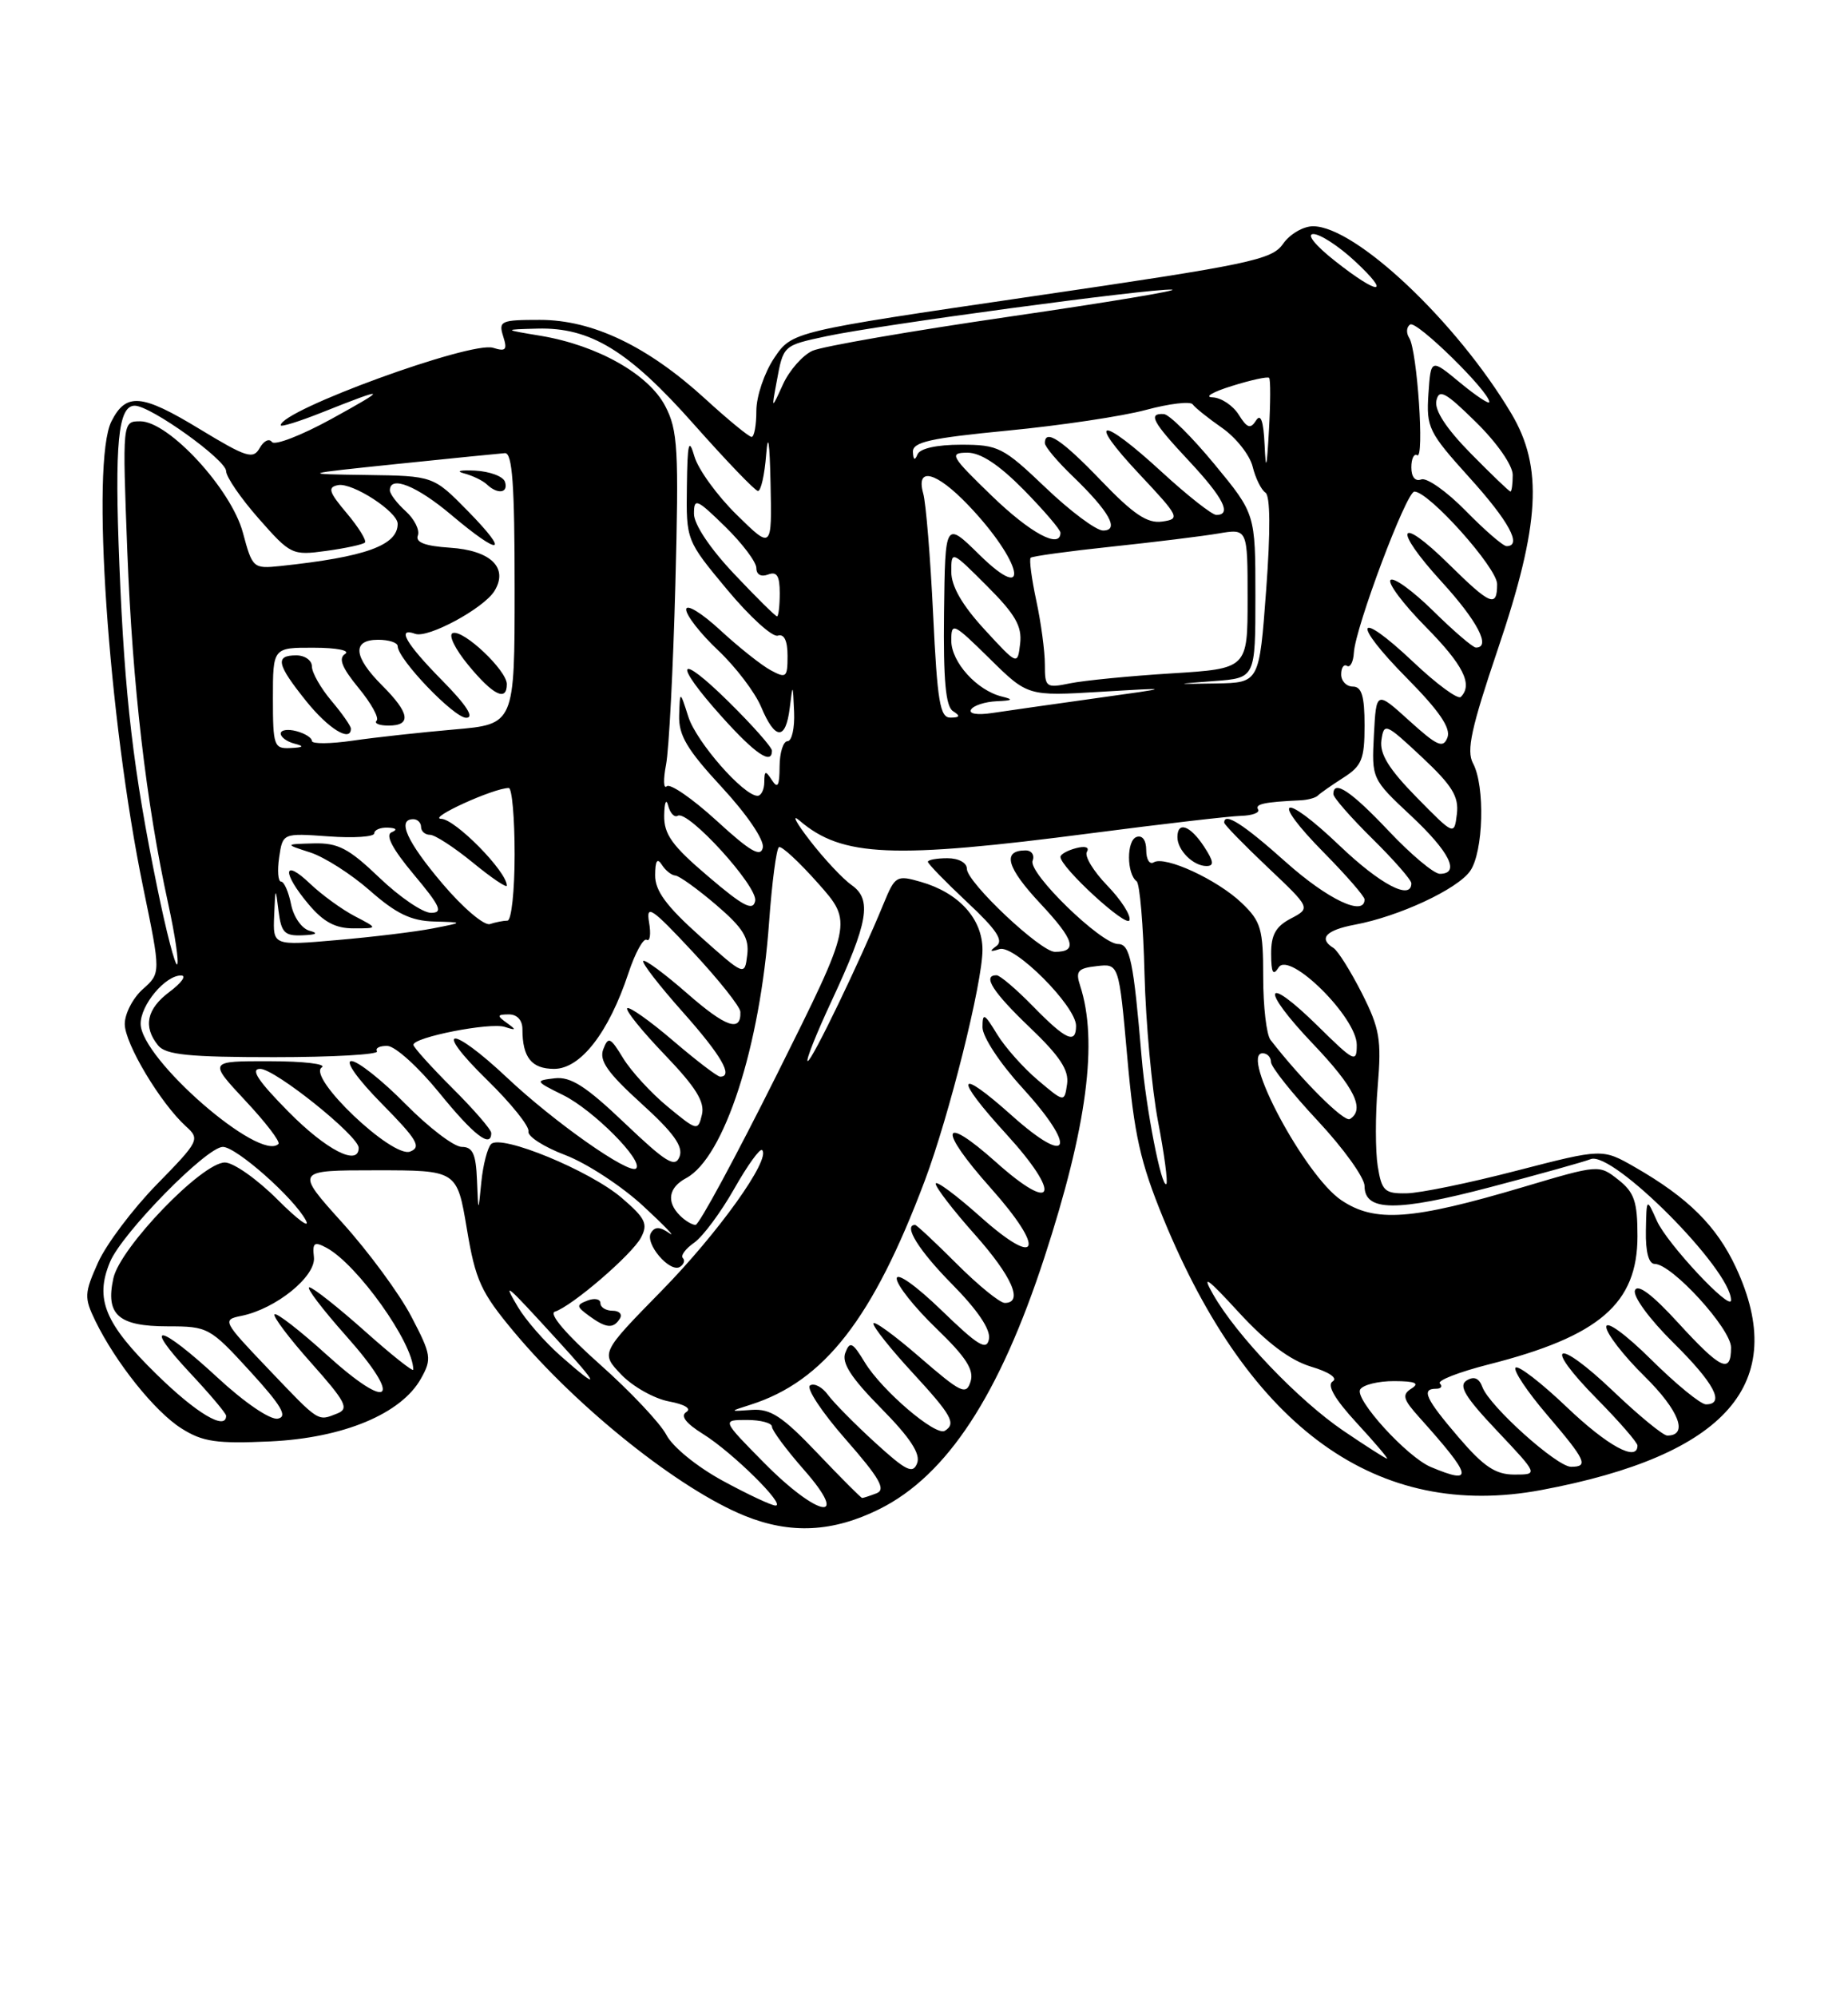 <?xml version="1.0" encoding="UTF-8" standalone="no"?>
<!DOCTYPE svg PUBLIC "-//W3C//DTD SVG 1.1//EN" "http://www.w3.org/Graphics/SVG/1.1/DTD/svg11.dtd" >
<svg xmlns="http://www.w3.org/2000/svg" xmlns:xlink="http://www.w3.org/1999/xlink" version="1.1" viewBox="0 0 237 256">
 <g >
 <path fill="currentColor"
d=" M 112.81 193.41 C 121.45 189.10 128.17 178.85 133.94 161.17 C 139.41 144.43 140.85 133.46 138.52 126.33 C 137.91 124.47 138.23 124.10 140.65 123.83 C 143.50 123.50 143.50 123.50 144.57 135.50 C 145.45 145.47 146.24 148.97 149.21 156.21 C 160.28 183.14 176.68 194.91 197.67 190.98 C 221.44 186.53 229.53 177.28 222.63 162.46 C 220.15 157.14 216.51 153.52 209.66 149.59 C 205.50 147.21 205.50 147.21 194.50 150.05 C 188.45 151.62 182.10 152.93 180.38 152.95 C 177.58 153.00 177.20 152.65 176.69 149.48 C 176.38 147.55 176.37 142.92 176.69 139.20 C 177.19 133.24 176.94 131.82 174.65 127.29 C 173.21 124.46 171.58 121.86 171.02 121.51 C 169.05 120.29 170.04 119.22 173.75 118.52 C 179.40 117.47 186.90 113.98 188.54 111.64 C 190.25 109.20 190.48 100.76 188.91 97.84 C 188.04 96.21 188.68 93.30 192.11 83.16 C 197.51 67.21 197.92 59.89 193.82 53.00 C 186.83 41.26 173.84 29.00 168.39 29.00 C 167.14 29.00 165.41 30.01 164.55 31.25 C 163.12 33.31 160.35 33.89 132.28 38.00 C 101.57 42.50 101.57 42.50 99.28 45.90 C 98.03 47.77 97.00 50.80 97.00 52.65 C 97.00 54.49 96.73 56.00 96.39 56.00 C 96.05 56.00 93.37 53.80 90.43 51.11 C 83.05 44.37 76.00 41.00 69.24 41.00 C 64.24 41.00 63.91 41.14 64.53 43.10 C 65.09 44.85 64.87 45.09 63.24 44.58 C 60.43 43.68 36.00 52.59 36.00 54.51 C 36.00 54.76 38.36 54.03 41.25 52.88 C 49.71 49.51 49.90 49.63 42.50 53.70 C 38.65 55.81 35.22 57.14 34.87 56.65 C 34.52 56.16 33.81 56.51 33.30 57.43 C 32.47 58.91 31.60 58.63 25.60 54.99 C 18.16 50.47 16.17 50.29 14.29 54.01 C 11.64 59.25 13.88 92.02 18.37 113.79 C 20.63 124.73 20.63 124.73 18.31 126.79 C 17.04 127.92 16.00 129.93 16.00 131.25 C 16.00 133.76 20.58 141.40 23.84 144.36 C 25.67 146.01 25.55 146.25 20.11 151.81 C 17.03 154.96 13.64 159.46 12.58 161.81 C 10.81 165.76 10.78 166.31 12.22 169.29 C 14.83 174.64 19.87 180.95 23.28 183.09 C 26.00 184.81 27.77 185.06 34.65 184.75 C 44.03 184.31 51.46 181.22 53.99 176.69 C 55.40 174.18 55.32 173.65 52.75 168.74 C 51.24 165.84 47.27 160.45 43.92 156.74 C 37.84 150.00 37.84 150.00 48.23 150.00 C 58.61 150.00 58.61 150.00 59.87 157.49 C 60.98 164.13 61.67 165.63 65.94 170.74 C 74.15 180.55 87.14 190.89 95.50 194.28 C 101.40 196.67 106.82 196.39 112.81 193.41 Z  M 92.68 189.79 C 89.39 188.00 86.25 185.45 85.46 183.91 C 84.68 182.42 80.85 178.35 76.94 174.88 C 72.61 171.03 70.35 168.39 71.16 168.12 C 73.37 167.41 81.03 160.82 82.20 158.63 C 83.13 156.88 82.79 156.16 79.74 153.54 C 75.67 150.05 64.25 145.34 62.98 146.64 C 62.52 147.11 61.95 149.30 61.73 151.50 C 61.34 155.50 61.34 155.50 61.17 151.25 C 61.04 147.90 60.62 147.00 59.22 147.00 C 58.23 147.00 54.99 144.53 52.00 141.50 C 49.01 138.47 45.89 136.00 45.07 136.00 C 44.21 136.00 45.88 138.34 48.96 141.46 C 53.50 146.06 54.08 147.03 52.60 147.60 C 50.31 148.48 39.34 138.04 41.27 136.81 C 41.94 136.38 38.95 136.02 34.61 136.02 C 26.73 136.00 26.73 136.00 31.46 141.07 C 34.07 143.85 35.98 146.35 35.71 146.62 C 33.34 148.99 18.11 135.74 18.04 131.25 C 18.00 128.82 21.22 124.98 23.25 125.03 C 23.94 125.05 23.26 125.99 21.75 127.12 C 18.81 129.31 18.32 131.59 20.28 134.00 C 21.26 135.20 24.23 135.50 35.16 135.50 C 42.67 135.50 48.60 135.16 48.35 134.75 C 48.09 134.34 48.70 134.03 49.69 134.06 C 50.69 134.09 53.67 136.79 56.33 140.06 C 60.75 145.50 63.00 147.24 63.00 145.22 C 63.00 144.78 60.76 142.20 58.02 139.47 C 55.28 136.73 53.03 134.24 53.02 133.92 C 52.99 132.95 62.84 131.01 64.73 131.62 C 66.22 132.10 66.26 132.02 65.00 131.11 C 63.70 130.18 63.74 130.03 65.25 130.02 C 66.31 130.01 67.00 130.75 67.00 131.92 C 67.00 135.54 68.17 137.00 71.07 137.00 C 74.45 137.00 78.06 132.36 80.58 124.77 C 81.45 122.14 82.51 120.20 82.94 120.46 C 83.36 120.72 83.50 119.72 83.24 118.22 C 82.84 115.86 83.57 116.35 88.84 122.00 C 92.18 125.58 94.93 129.04 94.95 129.69 C 95.06 132.35 93.09 131.67 88.13 127.33 C 85.26 124.82 82.72 122.94 82.50 123.17 C 82.27 123.39 84.55 126.33 87.55 129.70 C 92.50 135.26 94.09 138.00 92.36 138.00 C 92.00 138.00 89.28 135.92 86.31 133.38 C 83.34 130.84 80.69 128.97 80.44 129.23 C 80.18 129.49 82.35 132.17 85.26 135.20 C 89.25 139.36 90.41 141.23 90.02 142.87 C 89.51 144.99 89.40 144.96 85.63 141.85 C 83.50 140.10 80.94 137.30 79.92 135.64 C 78.28 132.94 78.01 132.81 77.37 134.48 C 76.81 135.93 77.91 137.50 82.24 141.43 C 86.39 145.19 87.65 146.95 87.15 148.25 C 86.58 149.72 85.44 149.02 80.11 143.95 C 75.12 139.20 73.18 137.96 71.12 138.21 C 68.58 138.51 68.61 138.58 72.24 140.37 C 76.08 142.27 82.56 148.78 81.58 149.76 C 80.73 150.61 71.09 143.84 65.04 138.14 C 57.73 131.26 55.40 131.52 62.48 138.43 C 65.54 141.42 67.92 144.38 67.77 145.01 C 67.62 145.64 69.75 147.01 72.50 148.05 C 75.25 149.10 79.75 152.04 82.50 154.59 C 85.25 157.13 86.75 158.70 85.84 158.06 C 84.63 157.22 83.99 157.20 83.49 158.01 C 82.65 159.37 85.90 163.18 87.20 162.38 C 87.71 162.06 87.88 161.55 87.57 161.24 C 87.26 160.93 87.93 160.04 89.05 159.26 C 90.16 158.47 92.46 155.37 94.16 152.37 C 95.86 149.37 97.47 147.13 97.74 147.41 C 98.89 148.56 92.11 158.04 84.83 165.46 C 77.03 173.42 77.03 173.42 79.69 176.20 C 81.15 177.72 83.89 179.26 85.77 179.62 C 87.82 180.00 88.72 180.55 88.01 180.99 C 87.23 181.48 87.96 182.43 90.16 183.80 C 93.93 186.14 100.89 193.01 99.45 192.97 C 98.93 192.96 95.88 191.53 92.68 189.79 Z  M 79.50 169.00 C 79.84 168.45 79.42 168.00 78.56 168.00 C 77.70 168.00 77.00 167.56 77.00 167.03 C 77.00 166.50 76.26 166.35 75.36 166.69 C 73.88 167.26 73.90 167.45 75.55 168.66 C 77.74 170.26 78.67 170.34 79.50 169.00 Z  M 98.00 187.50 C 92.57 182.00 92.57 182.00 95.78 182.00 C 97.55 182.00 99.00 182.39 99.00 182.86 C 99.00 183.33 100.84 185.81 103.08 188.36 C 109.15 195.25 104.96 194.54 98.00 187.50 Z  M 104.83 186.25 C 100.36 181.55 98.82 180.54 96.43 180.71 C 93.50 180.92 93.50 180.92 96.24 180.05 C 105.70 177.04 111.94 169.03 118.59 151.36 C 121.73 143.02 126.00 125.95 126.00 121.74 C 126.00 117.76 122.97 114.43 118.09 113.03 C 114.99 112.14 114.79 112.25 113.33 115.80 C 110.29 123.21 104.12 136.00 103.59 136.00 C 103.29 136.00 104.68 132.51 106.67 128.25 C 111.36 118.19 111.86 115.29 109.21 113.44 C 108.09 112.65 105.69 110.09 103.88 107.75 C 102.07 105.41 101.47 104.26 102.54 105.18 C 107.98 109.84 114.44 110.12 140.00 106.79 C 149.07 105.61 157.69 104.61 159.15 104.57 C 160.61 104.53 161.60 104.16 161.35 103.75 C 160.92 103.06 162.10 102.80 166.75 102.58 C 167.71 102.54 168.72 102.26 169.00 101.98 C 169.28 101.69 170.74 100.67 172.25 99.70 C 174.65 98.18 175.00 97.32 175.00 92.98 C 175.00 89.22 174.63 88.00 173.50 88.00 C 172.68 88.00 172.00 87.30 172.00 86.44 C 172.00 85.58 172.34 85.09 172.75 85.35 C 173.16 85.60 173.56 84.84 173.63 83.65 C 173.82 80.42 180.36 63.01 181.39 63.01 C 183.24 62.99 192.00 72.78 192.00 74.86 C 192.00 77.93 191.16 77.58 185.81 72.31 C 179.27 65.87 178.54 67.62 184.87 74.55 C 189.48 79.59 191.26 83.00 189.28 83.00 C 188.89 83.00 186.43 80.89 183.81 78.31 C 181.19 75.73 178.72 73.94 178.33 74.34 C 177.94 74.73 179.95 77.41 182.81 80.31 C 187.66 85.22 188.93 87.74 187.34 89.33 C 186.98 89.69 184.25 87.69 181.28 84.88 C 173.91 77.91 173.21 79.63 180.45 86.94 C 184.59 91.13 186.09 93.33 185.63 94.53 C 185.08 95.96 184.33 95.63 180.74 92.38 C 176.50 88.54 176.50 88.54 176.20 94.19 C 175.91 99.81 175.92 99.85 180.95 104.55 C 185.92 109.20 187.31 112.00 184.65 112.00 C 183.90 112.00 180.95 109.53 178.09 106.50 C 173.25 101.38 171.00 99.89 171.00 101.79 C 171.00 102.22 173.25 104.79 176.00 107.50 C 178.75 110.21 181.00 112.78 181.00 113.21 C 181.00 115.46 177.03 113.38 171.79 108.38 C 164.44 101.37 162.75 102.16 169.81 109.31 C 172.66 112.20 175.00 114.89 175.00 115.28 C 175.00 117.53 170.28 115.29 164.91 110.50 C 159.44 105.61 157.00 104.06 157.00 105.44 C 157.00 105.69 159.50 108.25 162.55 111.14 C 168.10 116.39 168.10 116.39 165.55 117.73 C 163.61 118.74 163.00 119.84 163.02 122.28 C 163.03 124.70 163.27 125.13 163.98 124.00 C 165.34 121.84 174.00 130.40 174.00 133.92 C 174.00 136.27 173.70 136.13 169.02 131.52 C 162.07 124.68 161.53 126.61 168.38 133.79 C 173.71 139.38 175.10 142.20 173.12 143.43 C 172.39 143.88 166.96 138.47 162.94 133.29 C 162.42 132.63 162.00 129.00 162.00 125.23 C 162.00 119.06 161.73 118.11 159.25 115.74 C 156.13 112.75 149.39 109.64 147.96 110.53 C 147.43 110.85 147.00 110.15 147.00 108.98 C 147.00 107.69 146.50 107.01 145.75 107.28 C 144.46 107.73 144.48 111.99 145.77 112.96 C 146.17 113.26 146.63 118.60 146.78 124.84 C 146.94 131.08 147.72 139.59 148.52 143.77 C 149.32 147.94 149.80 151.54 149.58 151.75 C 148.97 152.36 146.97 142.13 146.41 135.51 C 145.37 123.18 144.92 121.00 143.40 121.00 C 141.21 121.00 131.83 111.88 132.43 110.33 C 132.71 109.60 132.30 109.00 131.53 109.00 C 128.48 109.00 129.09 111.19 133.44 115.83 C 137.80 120.49 138.25 122.00 135.29 122.00 C 133.45 122.00 124.00 113.09 124.00 111.36 C 124.00 110.58 122.94 110.00 121.50 110.00 C 120.12 110.00 119.00 110.21 119.00 110.46 C 119.00 110.71 121.27 113.04 124.03 115.63 C 127.81 119.16 128.75 120.57 127.78 121.26 C 126.85 121.94 126.95 122.04 128.18 121.65 C 130.09 121.04 138.00 128.96 138.00 131.48 C 138.00 133.88 136.70 133.30 132.50 129.00 C 130.35 126.80 128.24 125.00 127.80 125.00 C 125.94 125.00 127.32 127.16 132.10 131.72 C 135.93 135.38 137.11 137.17 136.85 138.95 C 136.50 141.31 136.50 141.31 133.11 138.45 C 131.24 136.87 128.88 134.22 127.86 132.54 C 126.23 129.86 126.01 129.76 126.00 131.67 C 126.00 132.88 128.23 136.28 131.08 139.39 C 138.21 147.20 137.28 149.70 129.75 142.97 C 122.64 136.62 122.27 137.95 129.08 145.39 C 136.21 153.20 135.28 155.70 127.75 148.97 C 120.64 142.63 120.23 144.62 127.07 152.29 C 134.16 160.24 133.28 162.69 125.75 155.97 C 122.59 153.15 120.00 151.24 120.00 151.72 C 120.00 152.20 122.25 155.13 125.00 158.21 C 129.79 163.59 131.29 167.00 128.86 167.00 C 128.23 167.00 125.46 164.75 122.71 162.00 C 119.96 159.25 117.55 157.00 117.36 157.00 C 115.79 157.00 117.84 160.29 122.10 164.60 C 125.38 167.92 127.07 170.42 126.83 171.63 C 126.54 173.16 125.45 172.50 120.74 167.94 C 117.47 164.78 115.00 163.03 115.00 163.88 C 115.00 164.70 117.27 167.56 120.05 170.24 C 123.88 173.93 124.95 175.58 124.47 177.08 C 123.91 178.87 123.26 178.55 117.92 173.93 C 114.67 171.11 112.00 169.18 112.01 169.65 C 112.01 170.12 114.26 172.94 117.01 175.92 C 122.07 181.41 122.66 182.47 121.17 183.39 C 120.00 184.12 113.12 178.24 110.92 174.64 C 109.34 172.03 108.99 171.86 108.41 173.39 C 107.91 174.68 109.14 176.59 113.00 180.50 C 116.73 184.28 118.08 186.34 117.62 187.54 C 117.08 188.96 116.22 188.54 112.24 184.91 C 109.63 182.53 106.91 179.77 106.18 178.78 C 105.46 177.78 104.42 177.24 103.89 177.57 C 103.35 177.90 105.40 181.01 108.45 184.48 C 112.81 189.45 113.65 190.92 112.41 191.40 C 111.55 191.73 110.72 192.00 110.57 192.00 C 110.42 192.00 107.84 189.41 104.83 186.25 Z  M 142.00 113.50 C 140.23 111.67 139.05 109.73 139.39 109.18 C 139.75 108.59 139.18 108.40 138.00 108.71 C 136.90 109.00 136.00 109.50 136.00 109.83 C 136.00 111.17 144.51 118.98 144.85 117.95 C 145.06 117.33 143.77 115.33 142.00 113.50 Z  M 154.41 108.50 C 152.63 105.79 151.00 105.22 151.00 107.30 C 151.00 108.98 153.03 111.00 154.72 111.00 C 155.74 111.00 155.66 110.41 154.41 108.50 Z  M 183.50 188.03 C 180.45 186.75 173.68 179.32 174.44 178.09 C 174.81 177.49 176.78 177.01 178.81 177.02 C 181.50 177.03 182.10 177.29 181.02 177.97 C 179.77 178.76 179.92 179.34 182.05 181.70 C 188.85 189.28 189.10 190.38 183.50 188.03 Z  M 187.08 184.25 C 182.82 179.28 182.23 178.00 184.17 178.00 C 184.81 178.00 185.03 177.70 184.66 177.32 C 184.29 176.95 187.09 175.86 190.89 174.89 C 205.13 171.28 210.00 167.08 210.00 158.44 C 210.00 154.00 209.60 152.83 207.53 151.20 C 205.07 149.26 205.03 149.27 195.37 152.14 C 181.05 156.39 176.32 156.74 172.00 153.82 C 167.37 150.69 158.97 135.00 161.93 135.00 C 162.52 135.00 163.00 135.51 163.00 136.12 C 163.00 136.74 165.70 140.13 169.00 143.66 C 172.30 147.19 175.00 150.95 175.00 152.02 C 175.00 155.29 179.09 155.33 191.13 152.16 C 197.38 150.52 203.18 148.90 204.00 148.57 C 206.81 147.46 222.00 162.71 222.00 166.65 C 222.00 168.17 213.80 159.40 212.50 156.50 C 211.16 153.50 211.16 153.50 211.08 157.75 C 211.03 160.46 211.44 162.00 212.21 162.00 C 214.41 162.00 222.00 170.31 222.00 172.71 C 222.00 176.15 220.70 175.54 215.20 169.53 C 211.91 165.93 210.02 164.51 209.68 165.39 C 209.39 166.14 211.54 169.08 214.58 172.08 C 219.84 177.27 221.29 180.00 218.78 180.00 C 218.11 180.00 214.96 177.43 211.78 174.28 C 208.50 171.03 206.00 169.21 206.00 170.07 C 206.00 170.90 208.21 173.76 210.92 176.42 C 215.34 180.78 216.58 184.00 213.82 184.00 C 213.29 184.00 210.18 181.45 206.92 178.34 C 199.53 171.30 197.72 172.13 204.81 179.31 C 207.66 182.20 210.00 184.89 210.00 185.28 C 210.00 187.43 206.16 185.34 200.92 180.34 C 197.66 177.23 194.71 174.96 194.37 175.29 C 194.04 175.63 195.84 178.34 198.38 181.31 C 203.40 187.19 203.78 188.00 201.48 188.00 C 199.66 188.00 191.03 180.25 190.12 177.80 C 189.69 176.63 189.04 176.36 188.09 176.94 C 187.01 177.61 187.90 179.07 192.00 183.40 C 197.29 189.00 197.29 189.00 194.22 189.00 C 191.80 189.00 190.30 188.00 187.08 184.25 Z  M 172.26 183.37 C 166.49 179.44 158.56 171.15 155.57 165.89 C 154.07 163.26 154.81 163.78 158.90 168.24 C 162.48 172.12 165.45 174.35 168.12 175.16 C 170.45 175.85 171.60 176.63 170.91 177.06 C 170.14 177.53 171.17 179.32 174.00 182.39 C 176.34 184.92 178.08 186.98 177.88 186.96 C 177.67 186.94 175.14 185.32 172.26 183.37 Z  M 20.09 176.16 C 13.44 169.66 12.13 166.51 14.10 161.77 C 15.62 158.08 26.49 147.00 28.58 147.00 C 30.30 147.00 37.68 153.53 39.22 156.41 C 39.83 157.55 38.20 156.36 35.59 153.75 C 32.98 151.14 29.94 149.00 28.84 149.00 C 25.91 149.00 15.40 159.90 14.54 163.84 C 13.51 168.52 15.18 170.00 21.52 170.00 C 26.67 170.00 26.93 170.14 32.06 175.75 C 36.11 180.18 36.93 181.58 35.63 181.83 C 34.66 182.02 31.38 179.79 27.91 176.58 C 20.44 169.67 18.09 169.25 24.36 175.96 C 26.91 178.68 29.00 181.16 29.00 181.46 C 29.00 183.42 25.19 181.16 20.09 176.16 Z  M 34.45 175.50 C 28.56 169.33 28.47 169.16 30.95 168.66 C 35.37 167.77 40.53 163.60 40.26 161.14 C 40.05 159.28 40.30 159.09 41.87 159.93 C 45.82 162.05 53.00 172.12 53.00 175.55 C 53.00 175.88 50.19 173.65 46.75 170.58 C 43.31 167.52 40.13 165.01 39.67 165.00 C 39.21 165.00 41.34 167.80 44.39 171.23 C 51.76 179.51 50.12 181.09 41.89 173.64 C 38.47 170.54 35.46 168.21 35.21 168.46 C 34.96 168.70 37.07 171.51 39.90 174.68 C 44.33 179.65 44.80 180.55 43.28 181.16 C 40.70 182.18 41.02 182.38 34.45 175.50 Z  M 71.84 173.74 C 69.83 171.96 67.38 169.15 66.41 167.50 C 64.41 164.12 64.76 164.41 71.47 171.75 C 76.97 177.76 77.09 178.37 71.84 173.74 Z  M 87.20 155.80 C 85.43 154.03 85.74 152.21 88.00 151.00 C 92.87 148.39 97.49 134.16 98.63 118.22 C 99.00 113.11 99.57 108.77 99.90 108.58 C 100.23 108.39 102.49 110.48 104.93 113.23 C 109.36 118.22 109.36 118.22 99.69 137.61 C 94.36 148.28 89.65 157.00 89.20 157.00 C 88.76 157.00 87.86 156.46 87.20 155.80 Z  M 37.00 142.50 C 33.08 138.53 32.07 137.00 33.37 137.00 C 35.27 137.00 46.00 145.60 46.00 147.12 C 46.00 149.54 41.85 147.41 37.00 142.50 Z  M 89.75 119.98 C 85.45 116.13 84.00 114.17 84.02 112.17 C 84.03 110.32 84.29 109.91 84.88 110.84 C 85.34 111.57 86.12 112.19 86.61 112.22 C 87.10 112.25 89.45 113.94 91.83 115.97 C 95.29 118.93 96.10 120.22 95.83 122.40 C 95.50 125.11 95.50 125.11 89.75 119.98 Z  M 20.17 113.78 C 17.10 98.82 15.99 89.38 15.31 72.41 C 14.68 56.81 15.15 52.00 17.28 52.00 C 19.31 52.00 29.00 58.94 29.00 60.39 C 29.00 61.12 30.88 63.86 33.18 66.47 C 37.27 71.11 37.47 71.21 41.85 70.61 C 44.32 70.27 46.55 69.79 46.80 69.54 C 47.04 69.29 46.00 67.60 44.48 65.79 C 42.17 63.06 41.98 62.45 43.35 62.18 C 45.19 61.82 51.00 65.59 51.00 67.14 C 51.00 69.91 46.88 71.39 35.95 72.55 C 32.47 72.91 32.37 72.82 31.15 68.27 C 29.66 62.70 21.64 54.00 17.99 54.00 C 15.69 54.00 15.69 54.00 16.33 70.75 C 17.00 87.91 18.73 102.86 21.57 115.83 C 22.45 119.86 22.97 123.36 22.72 123.61 C 22.48 123.86 21.32 119.43 20.17 113.78 Z  M 35.16 117.35 C 35.31 113.66 35.34 113.64 35.72 116.75 C 36.07 119.55 36.50 119.98 38.81 119.88 C 40.58 119.81 40.89 119.61 39.71 119.30 C 38.71 119.04 37.66 117.55 37.33 115.92 C 37.01 114.31 36.43 113.00 36.05 113.00 C 35.66 113.00 35.55 111.60 35.80 109.89 C 36.26 106.78 36.26 106.78 42.13 107.20 C 45.36 107.44 48.00 107.26 48.00 106.81 C 48.00 106.37 48.79 106.04 49.75 106.08 C 50.83 106.13 51.01 106.35 50.23 106.67 C 49.38 107.01 50.31 108.79 53.07 112.09 C 56.48 116.16 56.86 117.00 55.27 117.00 C 54.22 117.00 51.24 114.97 48.66 112.50 C 44.72 108.73 43.36 108.02 40.23 108.10 C 36.50 108.20 36.50 108.20 39.78 109.26 C 41.59 109.84 45.04 112.04 47.44 114.15 C 50.79 117.10 52.71 118.03 55.65 118.11 C 59.50 118.22 59.50 118.22 55.50 119.00 C 53.30 119.43 47.79 120.10 43.25 120.49 C 35.00 121.21 35.00 121.21 35.16 117.35 Z  M 45.50 117.43 C 43.85 116.57 41.26 114.69 39.75 113.25 C 36.27 109.93 36.15 111.84 39.59 115.92 C 41.48 118.17 43.03 119.00 45.34 118.99 C 48.50 118.99 48.50 118.99 45.50 117.43 Z  M 56.75 113.27 C 52.19 107.90 50.87 105.00 53.00 105.00 C 53.55 105.00 54.00 105.45 54.00 106.00 C 54.00 106.55 54.52 107.00 55.15 107.00 C 55.78 107.00 58.25 108.61 60.65 110.57 C 63.04 112.53 65.00 113.85 65.00 113.51 C 65.00 111.71 58.39 104.99 56.58 104.95 C 54.74 104.91 63.31 101.00 65.25 101.00 C 65.66 101.00 66.00 104.83 66.00 109.50 C 66.00 114.17 65.59 118.00 65.08 118.00 C 64.58 118.00 63.56 118.20 62.83 118.44 C 62.10 118.68 59.36 116.35 56.75 113.27 Z  M 90.82 112.33 C 86.19 108.40 85.14 106.94 85.18 104.50 C 85.21 102.85 85.44 102.29 85.69 103.26 C 85.94 104.23 86.49 104.81 86.91 104.56 C 88.21 103.75 97.22 113.64 96.85 115.47 C 96.57 116.82 95.33 116.18 90.82 112.33 Z  M 91.89 105.18 C 88.80 102.36 85.93 100.38 85.51 100.78 C 85.09 101.17 85.05 99.92 85.42 98.00 C 85.79 96.08 86.33 85.72 86.61 75.00 C 87.07 57.51 86.93 55.14 85.31 52.04 C 83.18 47.96 76.63 44.27 69.39 43.05 C 64.50 42.24 64.50 42.24 68.93 42.12 C 75.72 41.94 80.62 44.94 89.00 54.40 C 93.13 59.05 96.81 62.89 97.20 62.93 C 97.58 62.97 98.06 60.86 98.26 58.25 C 98.50 55.27 98.71 56.65 98.82 61.96 C 99.00 70.42 99.00 70.42 94.47 65.97 C 91.97 63.52 89.54 60.16 89.06 58.51 C 88.34 56.04 88.16 56.73 88.09 62.38 C 88.00 69.26 88.00 69.26 93.25 75.57 C 96.14 79.04 99.06 81.70 99.75 81.47 C 100.56 81.21 101.00 82.11 101.00 84.07 C 101.00 86.83 100.83 86.98 98.86 85.92 C 97.68 85.29 94.75 82.97 92.36 80.76 C 89.94 78.53 88.00 77.36 88.00 78.12 C 88.00 78.88 89.84 81.23 92.09 83.35 C 94.34 85.47 96.82 88.73 97.61 90.60 C 99.40 94.88 100.76 94.94 101.28 90.75 C 101.67 87.55 101.68 87.56 101.84 91.25 C 101.93 93.31 101.55 95.00 101.00 95.00 C 100.45 95.00 99.99 96.46 99.98 98.25 C 99.97 100.72 99.74 101.14 99.00 100.00 C 98.17 98.72 98.03 98.75 98.02 100.25 C 98.01 101.21 97.62 102.00 97.15 102.00 C 95.36 102.00 89.31 95.10 88.28 91.88 C 87.20 88.50 87.20 88.50 87.10 91.69 C 87.02 94.25 88.11 96.08 92.58 100.91 C 95.79 104.38 98.02 107.66 97.83 108.63 C 97.57 109.93 96.22 109.15 91.89 105.18 Z  M 99.00 96.22 C 99.00 95.78 96.53 92.99 93.50 90.00 C 86.84 83.42 86.19 84.77 92.59 91.89 C 96.87 96.65 99.00 98.09 99.00 96.22 Z  M 181.66 102.18 C 178.11 98.56 176.92 96.63 177.16 94.88 C 177.49 92.60 177.70 92.69 182.34 97.03 C 186.24 100.68 187.11 102.09 186.84 104.33 C 186.50 107.10 186.50 107.10 181.66 102.18 Z  M 35.00 89.50 C 35.00 83.00 35.00 83.00 40.25 83.02 C 43.16 83.02 44.95 83.38 44.27 83.81 C 43.37 84.38 43.84 85.56 45.98 88.17 C 47.60 90.13 48.65 92.02 48.30 92.37 C 47.95 92.72 48.64 93.00 49.83 93.00 C 52.81 93.00 52.55 91.39 49.00 87.85 C 45.31 84.16 45.13 82.00 48.50 82.00 C 49.88 82.00 51.00 82.37 51.00 82.82 C 51.00 84.47 58.21 92.00 59.79 92.00 C 60.87 92.00 59.84 90.39 56.71 87.22 C 52.05 82.49 50.82 80.36 53.25 81.24 C 54.89 81.84 62.03 77.98 63.41 75.75 C 65.24 72.78 62.94 70.54 57.70 70.20 C 54.50 69.99 53.25 69.51 53.59 68.63 C 53.85 67.94 53.15 66.54 52.04 65.53 C 50.92 64.52 50.00 63.31 50.00 62.85 C 50.00 60.88 53.46 62.27 57.88 66.00 C 64.25 71.37 65.47 71.08 60.00 65.50 C 55.58 61.00 55.58 61.00 47.04 60.88 C 38.50 60.76 38.50 60.76 51.00 59.46 C 57.88 58.75 64.06 58.13 64.75 58.08 C 65.71 58.02 66.00 62.11 66.00 75.41 C 66.00 92.83 66.00 92.83 58.25 93.50 C 53.99 93.87 48.14 94.51 45.25 94.93 C 42.36 95.35 40.00 95.37 40.00 94.97 C 40.00 94.56 39.10 94.00 38.00 93.71 C 36.90 93.42 36.00 93.56 36.00 94.02 C 36.00 94.48 36.79 95.06 37.75 95.31 C 39.07 95.65 38.94 95.80 37.25 95.88 C 35.14 95.99 35.00 95.61 35.00 89.50 Z  M 45.00 93.39 C 45.00 93.06 43.88 91.45 42.50 89.82 C 41.12 88.18 40.00 86.21 40.00 85.42 C 40.00 84.64 39.10 84.00 38.00 84.00 C 35.24 84.00 35.48 85.14 39.25 89.84 C 42.10 93.40 45.00 95.19 45.00 93.39 Z  M 65.00 87.69 C 65.00 85.93 59.45 80.68 58.07 81.14 C 57.46 81.35 58.35 83.18 60.06 85.25 C 63.24 89.11 65.00 89.98 65.00 87.69 Z  M 64.76 61.75 C 64.53 61.06 62.81 60.42 60.92 60.32 C 59.04 60.23 58.40 60.38 59.50 60.67 C 60.60 60.96 61.93 61.60 62.45 62.10 C 63.83 63.41 65.23 63.20 64.76 61.75 Z  M 119.67 78.75 C 119.32 71.46 118.75 64.49 118.40 63.25 C 117.42 59.76 120.07 60.45 124.18 64.75 C 131.07 71.96 132.37 77.74 125.60 71.10 C 121.21 66.79 121.21 66.79 121.07 78.56 C 120.97 87.19 121.28 90.56 122.22 91.15 C 123.19 91.77 123.11 91.97 121.90 91.98 C 120.55 92.00 120.21 89.96 119.67 78.75 Z  M 124.54 90.94 C 124.86 90.42 126.33 89.95 127.81 89.88 C 129.89 89.79 130.04 89.66 128.50 89.28 C 125.30 88.51 122.00 84.87 122.00 82.11 C 122.00 79.71 122.25 79.83 126.90 84.40 C 131.80 89.23 131.80 89.23 141.15 88.67 C 150.50 88.11 150.50 88.11 140.50 89.50 C 135.00 90.27 129.03 91.12 127.23 91.39 C 125.32 91.68 124.20 91.49 124.54 90.94 Z  M 134.00 85.17 C 134.00 83.48 133.51 79.80 132.90 76.98 C 132.30 74.17 131.97 71.70 132.18 71.49 C 132.38 71.29 137.04 70.65 142.52 70.07 C 148.01 69.49 154.19 68.73 156.25 68.38 C 160.00 67.74 160.00 67.74 160.00 76.72 C 160.00 85.70 160.00 85.70 150.25 86.31 C 144.89 86.64 139.04 87.22 137.25 87.58 C 134.14 88.22 134.00 88.11 134.00 85.17 Z  M 155.75 87.29 C 161.00 86.90 161.00 86.90 161.00 76.38 C 161.00 65.86 161.00 65.86 155.75 59.50 C 152.86 56.00 149.94 53.10 149.25 53.07 C 147.19 52.96 147.78 54.06 152.50 59.10 C 156.90 63.81 158.01 66.00 155.99 66.00 C 155.44 66.00 152.29 63.52 149.00 60.50 C 141.14 53.27 139.24 53.44 146.10 60.75 C 151.27 66.25 151.39 66.52 149.04 66.85 C 147.14 67.12 145.37 65.93 141.21 61.60 C 136.17 56.35 134.00 54.91 134.00 56.80 C 134.00 57.25 135.61 59.16 137.58 61.05 C 142.26 65.56 143.63 68.00 141.46 68.00 C 140.58 68.00 137.26 65.53 134.09 62.50 C 128.65 57.31 128.03 57.00 123.24 57.00 C 120.12 57.00 117.97 57.48 117.66 58.25 C 117.33 59.07 117.13 58.97 117.08 57.94 C 117.01 56.66 119.25 56.16 129.25 55.19 C 135.99 54.54 143.96 53.35 146.96 52.54 C 149.97 51.73 152.67 51.41 152.96 51.83 C 153.26 52.25 154.96 53.62 156.75 54.86 C 158.53 56.11 160.29 58.34 160.65 59.82 C 161.01 61.29 161.75 62.79 162.29 63.14 C 162.91 63.55 162.95 68.02 162.38 75.64 C 161.50 87.50 161.50 87.50 156.00 87.60 C 150.50 87.69 150.50 87.69 155.75 87.29 Z  M 126.25 80.67 C 123.39 77.56 122.00 75.14 122.00 73.29 C 122.00 70.54 122.02 70.55 126.58 75.11 C 130.21 78.74 131.09 80.27 130.83 82.49 C 130.50 85.29 130.50 85.29 126.25 80.67 Z  M 94.15 73.56 C 91.07 70.31 89.00 67.21 89.00 65.86 C 89.00 63.78 89.33 63.92 93.00 67.50 C 95.20 69.65 97.00 72.04 97.00 72.81 C 97.00 73.65 97.61 73.98 98.50 73.64 C 99.63 73.21 100.00 73.80 100.00 76.03 C 100.00 77.66 99.84 79.00 99.65 79.00 C 99.45 79.00 96.97 76.55 94.15 73.56 Z  M 187.98 65.48 C 185.54 62.99 182.97 61.18 182.27 61.45 C 181.50 61.75 181.00 61.14 181.00 59.91 C 181.00 58.79 181.34 58.09 181.75 58.35 C 182.70 58.94 181.75 44.90 180.73 43.32 C 180.31 42.67 180.37 41.89 180.86 41.59 C 181.70 41.07 191.00 50.19 191.00 51.53 C 191.00 51.87 189.31 50.75 187.25 49.05 C 183.50 45.95 183.50 45.95 183.19 50.50 C 182.91 54.80 183.21 55.41 188.44 61.20 C 193.52 66.81 195.25 70.00 193.21 70.00 C 192.77 70.00 190.42 67.97 187.98 65.48 Z  M 127.16 63.52 C 121.93 58.46 121.69 58.04 124.04 58.02 C 125.76 58.01 128.09 59.54 131.29 62.78 C 133.88 65.42 136.00 67.89 136.00 68.28 C 136.00 70.42 132.15 68.35 127.16 63.52 Z  M 188.62 58.12 C 185.48 54.93 183.95 52.59 184.21 51.37 C 184.54 49.80 185.36 50.24 189.30 54.12 C 191.99 56.76 194.00 59.65 194.00 60.87 C 194.00 62.04 193.87 63.00 193.71 63.00 C 193.55 63.00 191.26 60.80 188.62 58.12 Z  M 162.18 57.00 C 162.04 53.95 161.68 52.95 161.08 53.90 C 160.37 55.02 159.94 54.88 158.86 53.15 C 158.12 51.97 156.61 50.97 155.51 50.93 C 154.40 50.90 155.51 50.24 157.96 49.48 C 160.41 48.71 162.57 48.24 162.76 48.43 C 162.95 48.61 162.94 51.63 162.74 55.13 C 162.46 60.11 162.34 60.51 162.18 57.00 Z  M 99.59 49.00 C 100.47 44.22 100.39 44.30 106.01 43.09 C 112.67 41.66 147.45 36.97 150.27 37.12 C 151.50 37.18 142.15 38.74 129.50 40.58 C 116.85 42.42 105.47 44.39 104.20 44.96 C 102.94 45.53 101.24 47.46 100.42 49.25 C 98.94 52.50 98.94 52.50 99.59 49.00 Z  M 171.17 33.42 C 168.66 31.44 167.51 30.00 168.44 30.00 C 169.31 30.00 171.71 31.56 173.76 33.47 C 178.55 37.92 176.82 37.89 171.17 33.42 Z "/>
</g>
</svg>